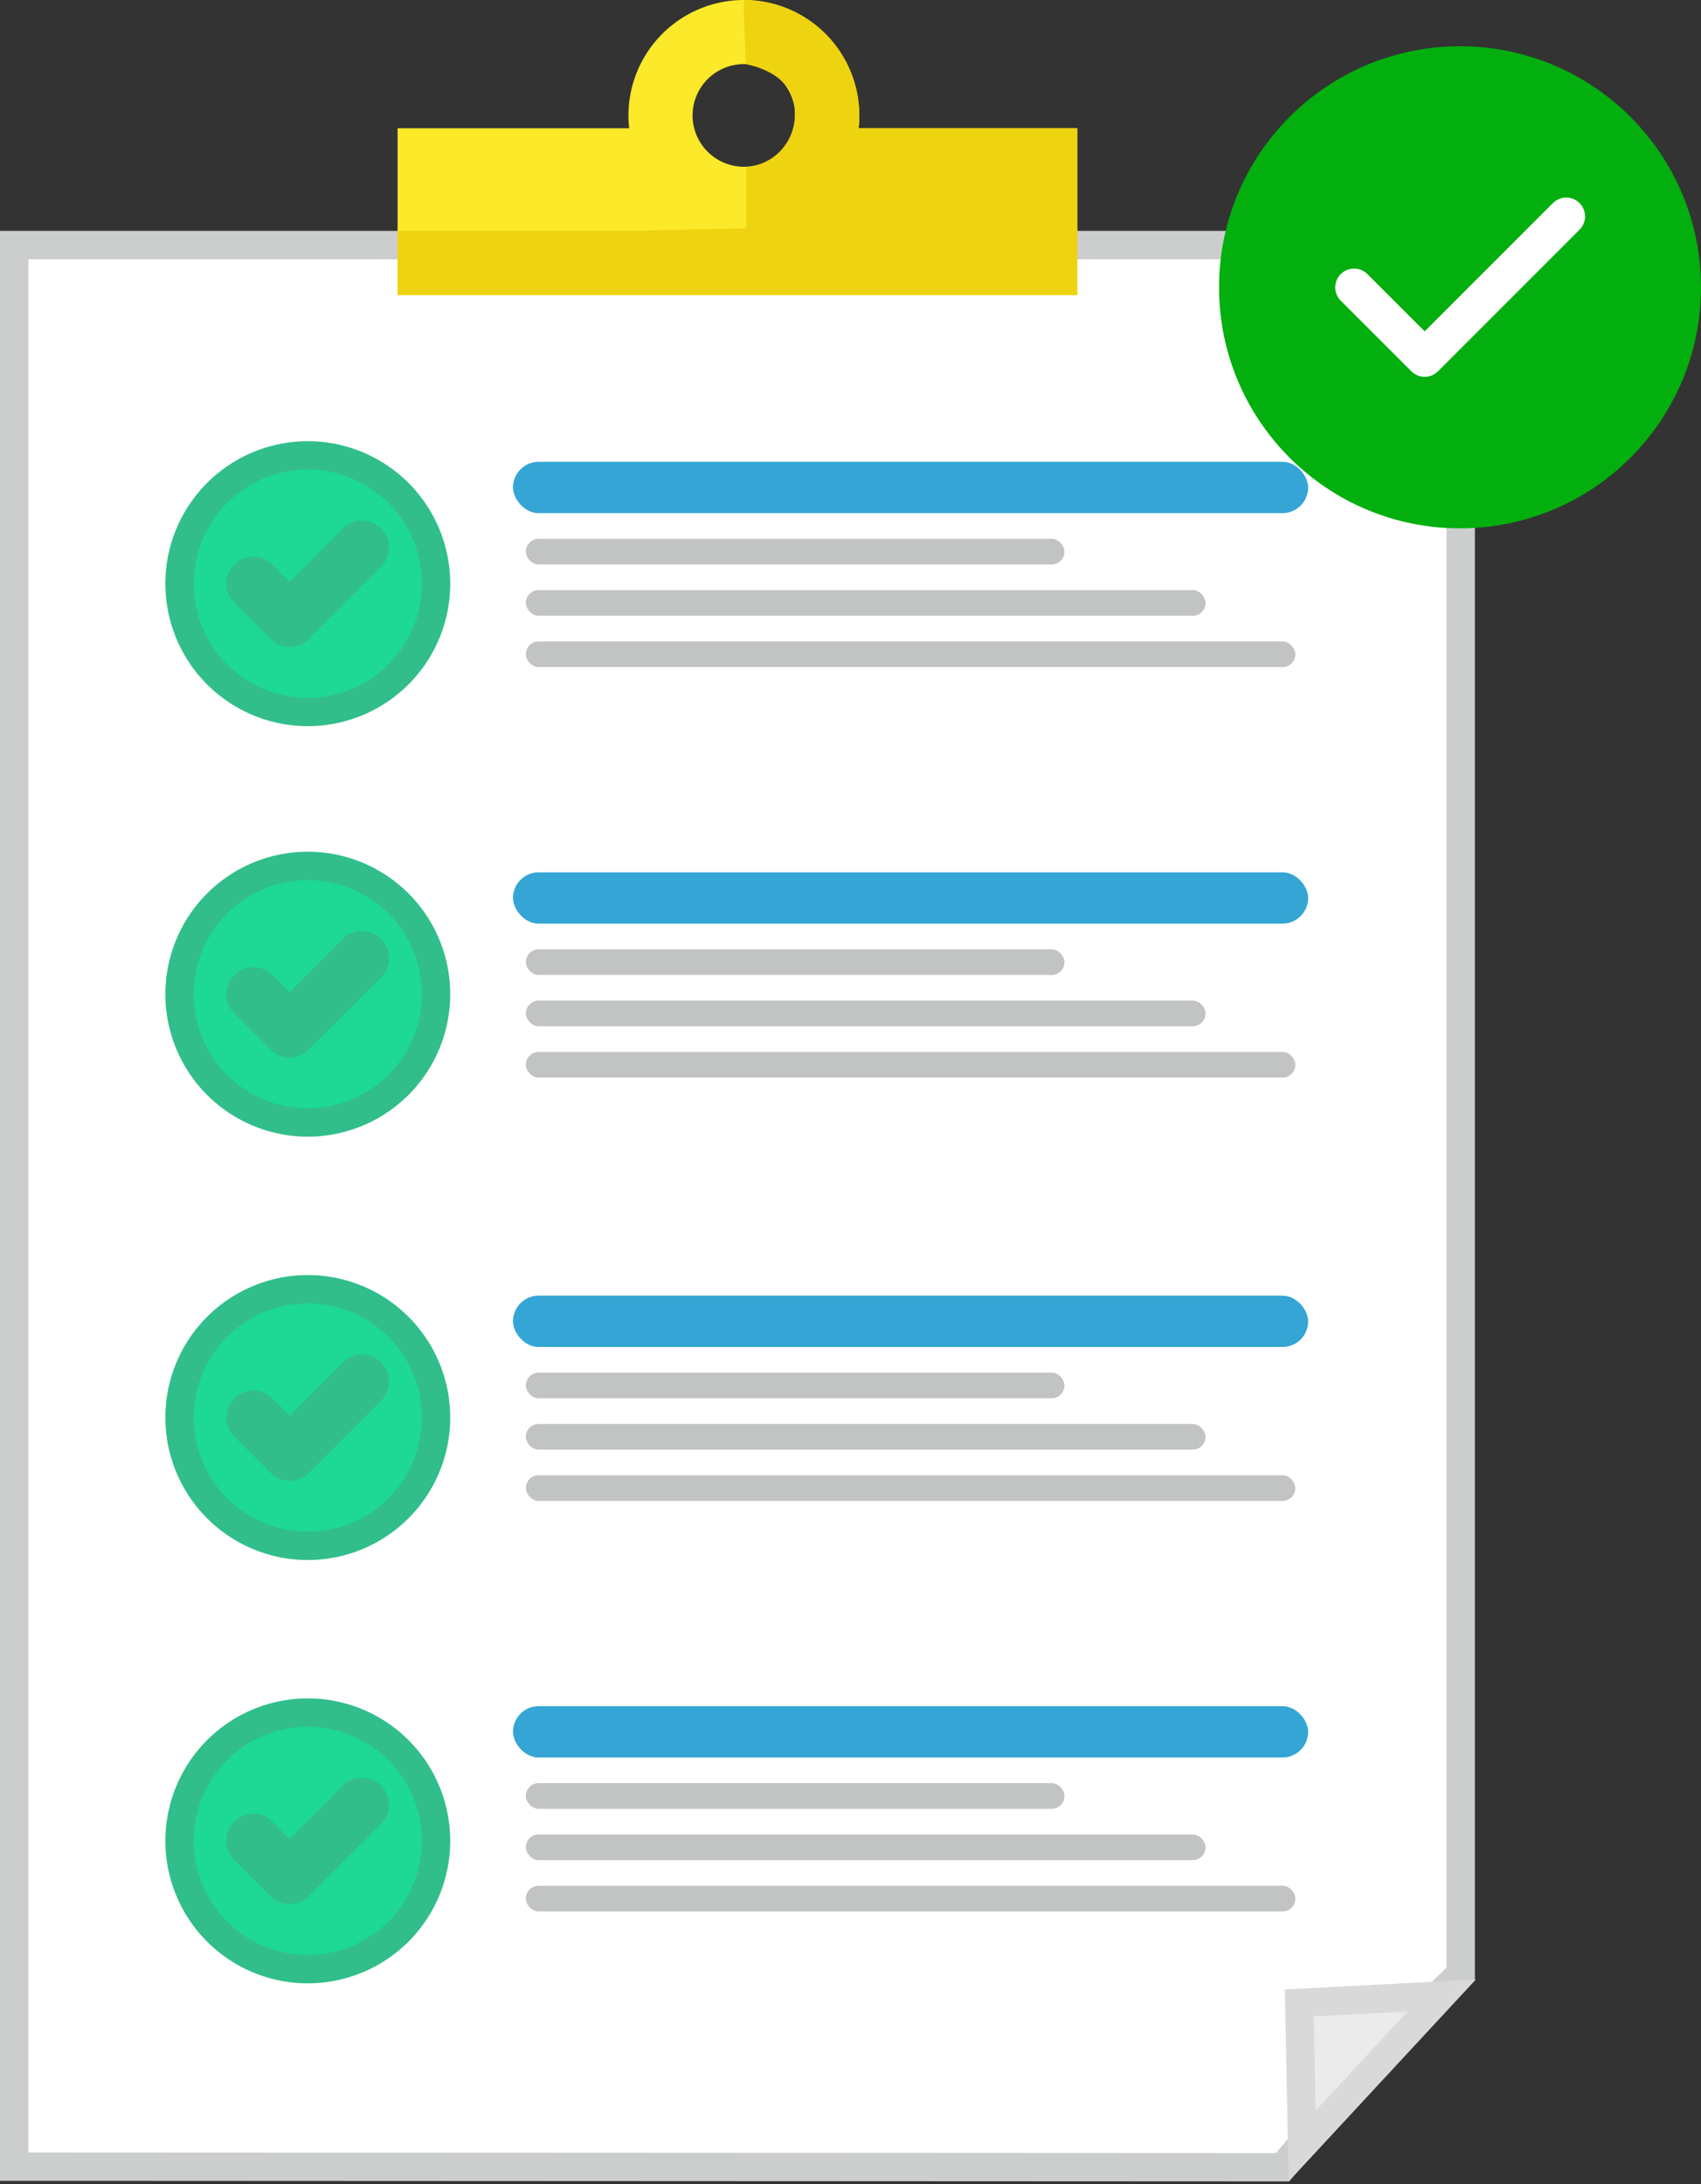 <svg xmlns="http://www.w3.org/2000/svg" width="60" height="77.019" viewBox="0 0 60 77.019">
  <rect x="0" y="0" width="60" height="77.019" fill="#333333" stroke="none"/>
  <g id="Group_5982" data-name="Group 5982" transform="translate(-730 -350.001)">
    <g id="Path_10218" data-name="Path 10218" transform="translate(730 358.143)" fill="#fff">
      <path d="M 45.238 68.283 L 0.5 68.262 L 0.5 0.5 L 51.524 0.5 L 51.524 61.449 L 48.302 64.633 L 48.285 64.65 L 48.27 64.667 L 45.238 68.283 Z" stroke="none"/>
      <path d="M 1 1 L 1 67.762 L 45.005 67.783 L 47.917 64.31 L 51.024 61.24 L 51.024 1 L 1 1 M 0 0 L 52.024 0 L 52.024 61.658 L 48.654 64.989 L 45.471 68.783 L 0 68.762 L 0 0 Z" stroke="none" fill="#cccece"/>
    </g>
    <path id="Path_10219" data-name="Path 10219" d="M-6021.024-1189.595H-6045v-5.881h8.169a4.173,4.173,0,0,1-.026-.452,4.076,4.076,0,0,1,4.071-4.071,4.076,4.076,0,0,1,4.072,4.071,4.2,4.2,0,0,1-.025.452h7.714v5.88Zm-11.761-8.143a1.812,1.812,0,0,0-1.81,1.81,1.812,1.812,0,0,0,1.81,1.809,1.811,1.811,0,0,0,1.809-1.809A1.812,1.812,0,0,0-6032.785-1197.738Z" transform="translate(6789.024 1550)" fill="#fbe92a"/>
    <path id="Path_10220" data-name="Path 10220" d="M-6021.024-1189.595H-6045v-2.262h8.169l4.132-.091v-2.158a1.851,1.851,0,0,0,1.707-1.972c.015-1.382-1.707-1.652-1.707-1.652s-.086-.929-.086-2.269a4.076,4.076,0,0,1,4.072,4.071,4.2,4.2,0,0,1-.025.452h7.714v5.88Z" transform="translate(6789.024 1550)" fill="#eed310"/>
    <path id="Path_10221" data-name="Path 10221" d="M6.524,11.048A4.524,4.524,0,1,0,2,6.524,4.524,4.524,0,0,0,6.524,11.048Zm1.6-6.123a.453.453,0,0,1,.64.641L6.206,8.122l0,0a.451.451,0,0,1-.64,0l0,0L4.285,6.844a.452.452,0,1,1,.64-.64l.96.96L8.123,4.925Z" transform="translate(734.333 364.06)" fill="#1ed895" stroke="#31be8b" stroke-width="1" fill-rule="evenodd"/>
    <path id="Path_10222" data-name="Path 10222" d="M6.524,11.048A4.524,4.524,0,1,0,2,6.524,4.524,4.524,0,0,0,6.524,11.048Zm1.6-6.123a.453.453,0,0,1,.64.641L6.206,8.122l0,0a.451.451,0,0,1-.64,0l0,0L4.285,6.844a.452.452,0,1,1,.64-.64l.96.96L8.123,4.925Z" transform="translate(734.333 378.536)" fill="#1ed895" stroke="#31be8b" stroke-width="1" fill-rule="evenodd"/>
    <path id="Path_10223" data-name="Path 10223" d="M6.524,11.048A4.524,4.524,0,1,0,2,6.524,4.524,4.524,0,0,0,6.524,11.048Zm1.6-6.123a.453.453,0,0,1,.64.641L6.206,8.122l0,0a.451.451,0,0,1-.64,0l0,0L4.285,6.844a.452.452,0,1,1,.64-.64l.96.96L8.123,4.925Z" transform="translate(734.333 393.465)" fill="#1ed895" stroke="#31be8b" stroke-width="1" fill-rule="evenodd"/>
    <path id="Path_10224" data-name="Path 10224" d="M6.524,11.048A4.524,4.524,0,1,0,2,6.524,4.524,4.524,0,0,0,6.524,11.048Zm1.6-6.123a.453.453,0,0,1,.64.641L6.206,8.122l0,0a.451.451,0,0,1-.64,0l0,0L4.285,6.844a.452.452,0,1,1,.64-.64l.96.96L8.123,4.925Z" transform="translate(734.333 408.393)" fill="#1ed895" stroke="#31be8b" stroke-width="1" fill-rule="evenodd"/>
    <rect id="Rectangle_4883" data-name="Rectangle 4883" width="28.048" height="1.81" rx="0.905" transform="translate(748.095 366.286)" fill="#34a5d4"/>
    <rect id="Rectangle_4890" data-name="Rectangle 4890" width="28.048" height="1.81" rx="0.905" transform="translate(748.095 380.762)" fill="#34a5d4"/>
    <rect id="Rectangle_4894" data-name="Rectangle 4894" width="28.048" height="1.81" rx="0.905" transform="translate(748.095 395.691)" fill="#34a5d4"/>
    <rect id="Rectangle_4898" data-name="Rectangle 4898" width="28.048" height="1.81" rx="0.905" transform="translate(748.095 410.167)" fill="#34a5d4"/>
    <rect id="Rectangle_4884" data-name="Rectangle 4884" width="19" height="0.905" rx="0.452" transform="translate(748.548 369.001)" fill="#c2c3c3"/>
    <rect id="Rectangle_4889" data-name="Rectangle 4889" width="19" height="0.905" rx="0.452" transform="translate(748.548 383.477)" fill="#c2c3c3"/>
    <rect id="Rectangle_4893" data-name="Rectangle 4893" width="19" height="0.905" rx="0.452" transform="translate(748.548 398.405)" fill="#c2c3c3"/>
    <rect id="Rectangle_4897" data-name="Rectangle 4897" width="19" height="0.905" rx="0.452" transform="translate(748.548 412.881)" fill="#c2c3c3"/>
    <rect id="Rectangle_4885" data-name="Rectangle 4885" width="23.976" height="0.905" rx="0.452" transform="translate(748.548 370.81)" fill="#c2c3c3"/>
    <rect id="Rectangle_4888" data-name="Rectangle 4888" width="23.976" height="0.905" rx="0.452" transform="translate(748.548 385.286)" fill="#c2c3c3"/>
    <rect id="Rectangle_4892" data-name="Rectangle 4892" width="23.976" height="0.905" rx="0.452" transform="translate(748.548 400.215)" fill="#c2c3c3"/>
    <rect id="Rectangle_4896" data-name="Rectangle 4896" width="23.976" height="0.905" rx="0.452" transform="translate(748.548 414.691)" fill="#c2c3c3"/>
    <rect id="Rectangle_4886" data-name="Rectangle 4886" width="27.143" height="0.905" rx="0.452" transform="translate(748.548 372.62)" fill="#c2c3c3"/>
    <rect id="Rectangle_4887" data-name="Rectangle 4887" width="27.143" height="0.905" rx="0.452" transform="translate(748.548 387.096)" fill="#c2c3c3"/>
    <rect id="Rectangle_4891" data-name="Rectangle 4891" width="27.143" height="0.905" rx="0.452" transform="translate(748.548 402.024)" fill="#c2c3c3"/>
    <rect id="Rectangle_4895" data-name="Rectangle 4895" width="27.143" height="0.905" rx="0.452" transform="translate(748.548 416.5)" fill="#c2c3c3"/>
    <g id="Path_10225" data-name="Path 10225" transform="translate(772.016 423.828) rotate(-48)" fill="#ebebeb">
      <path d="M 8.485 4.253 L 1.245 4.147 L 4.928 0.696 L 8.485 4.253 Z" stroke="none"/>
      <path d="M 4.917 1.392 L 2.491 3.666 L 7.26 3.735 L 4.917 1.392 M 4.939 -9.5367431640625e-07 L 9.71 4.771 L -1.9073486328125e-06 4.629 L 4.939 -9.5367431640625e-07 Z" stroke="none" fill="#d9d9d9"/>
    </g>
    <g id="Group_5983" data-name="Group 5983" transform="translate(46.256 -175.321)">
      <circle id="Ellipse_1117" data-name="Ellipse 1117" cx="8.5" cy="8.5" r="8.5" transform="translate(726.744 526.953)" fill="#02af0e"/>
      <path id="Path_10195" data-name="Path 10195" d="M10.475,3.973a.664.664,0,1,1,.939.939L6.426,9.9a.664.664,0,0,1-.939,0L2.992,7.407a.664.664,0,0,1,.939-.939L5.956,8.492l4.519-4.519Z" transform="translate(728.041 528.515)" fill="#fff"/>
    </g>
  </g>
</svg>
